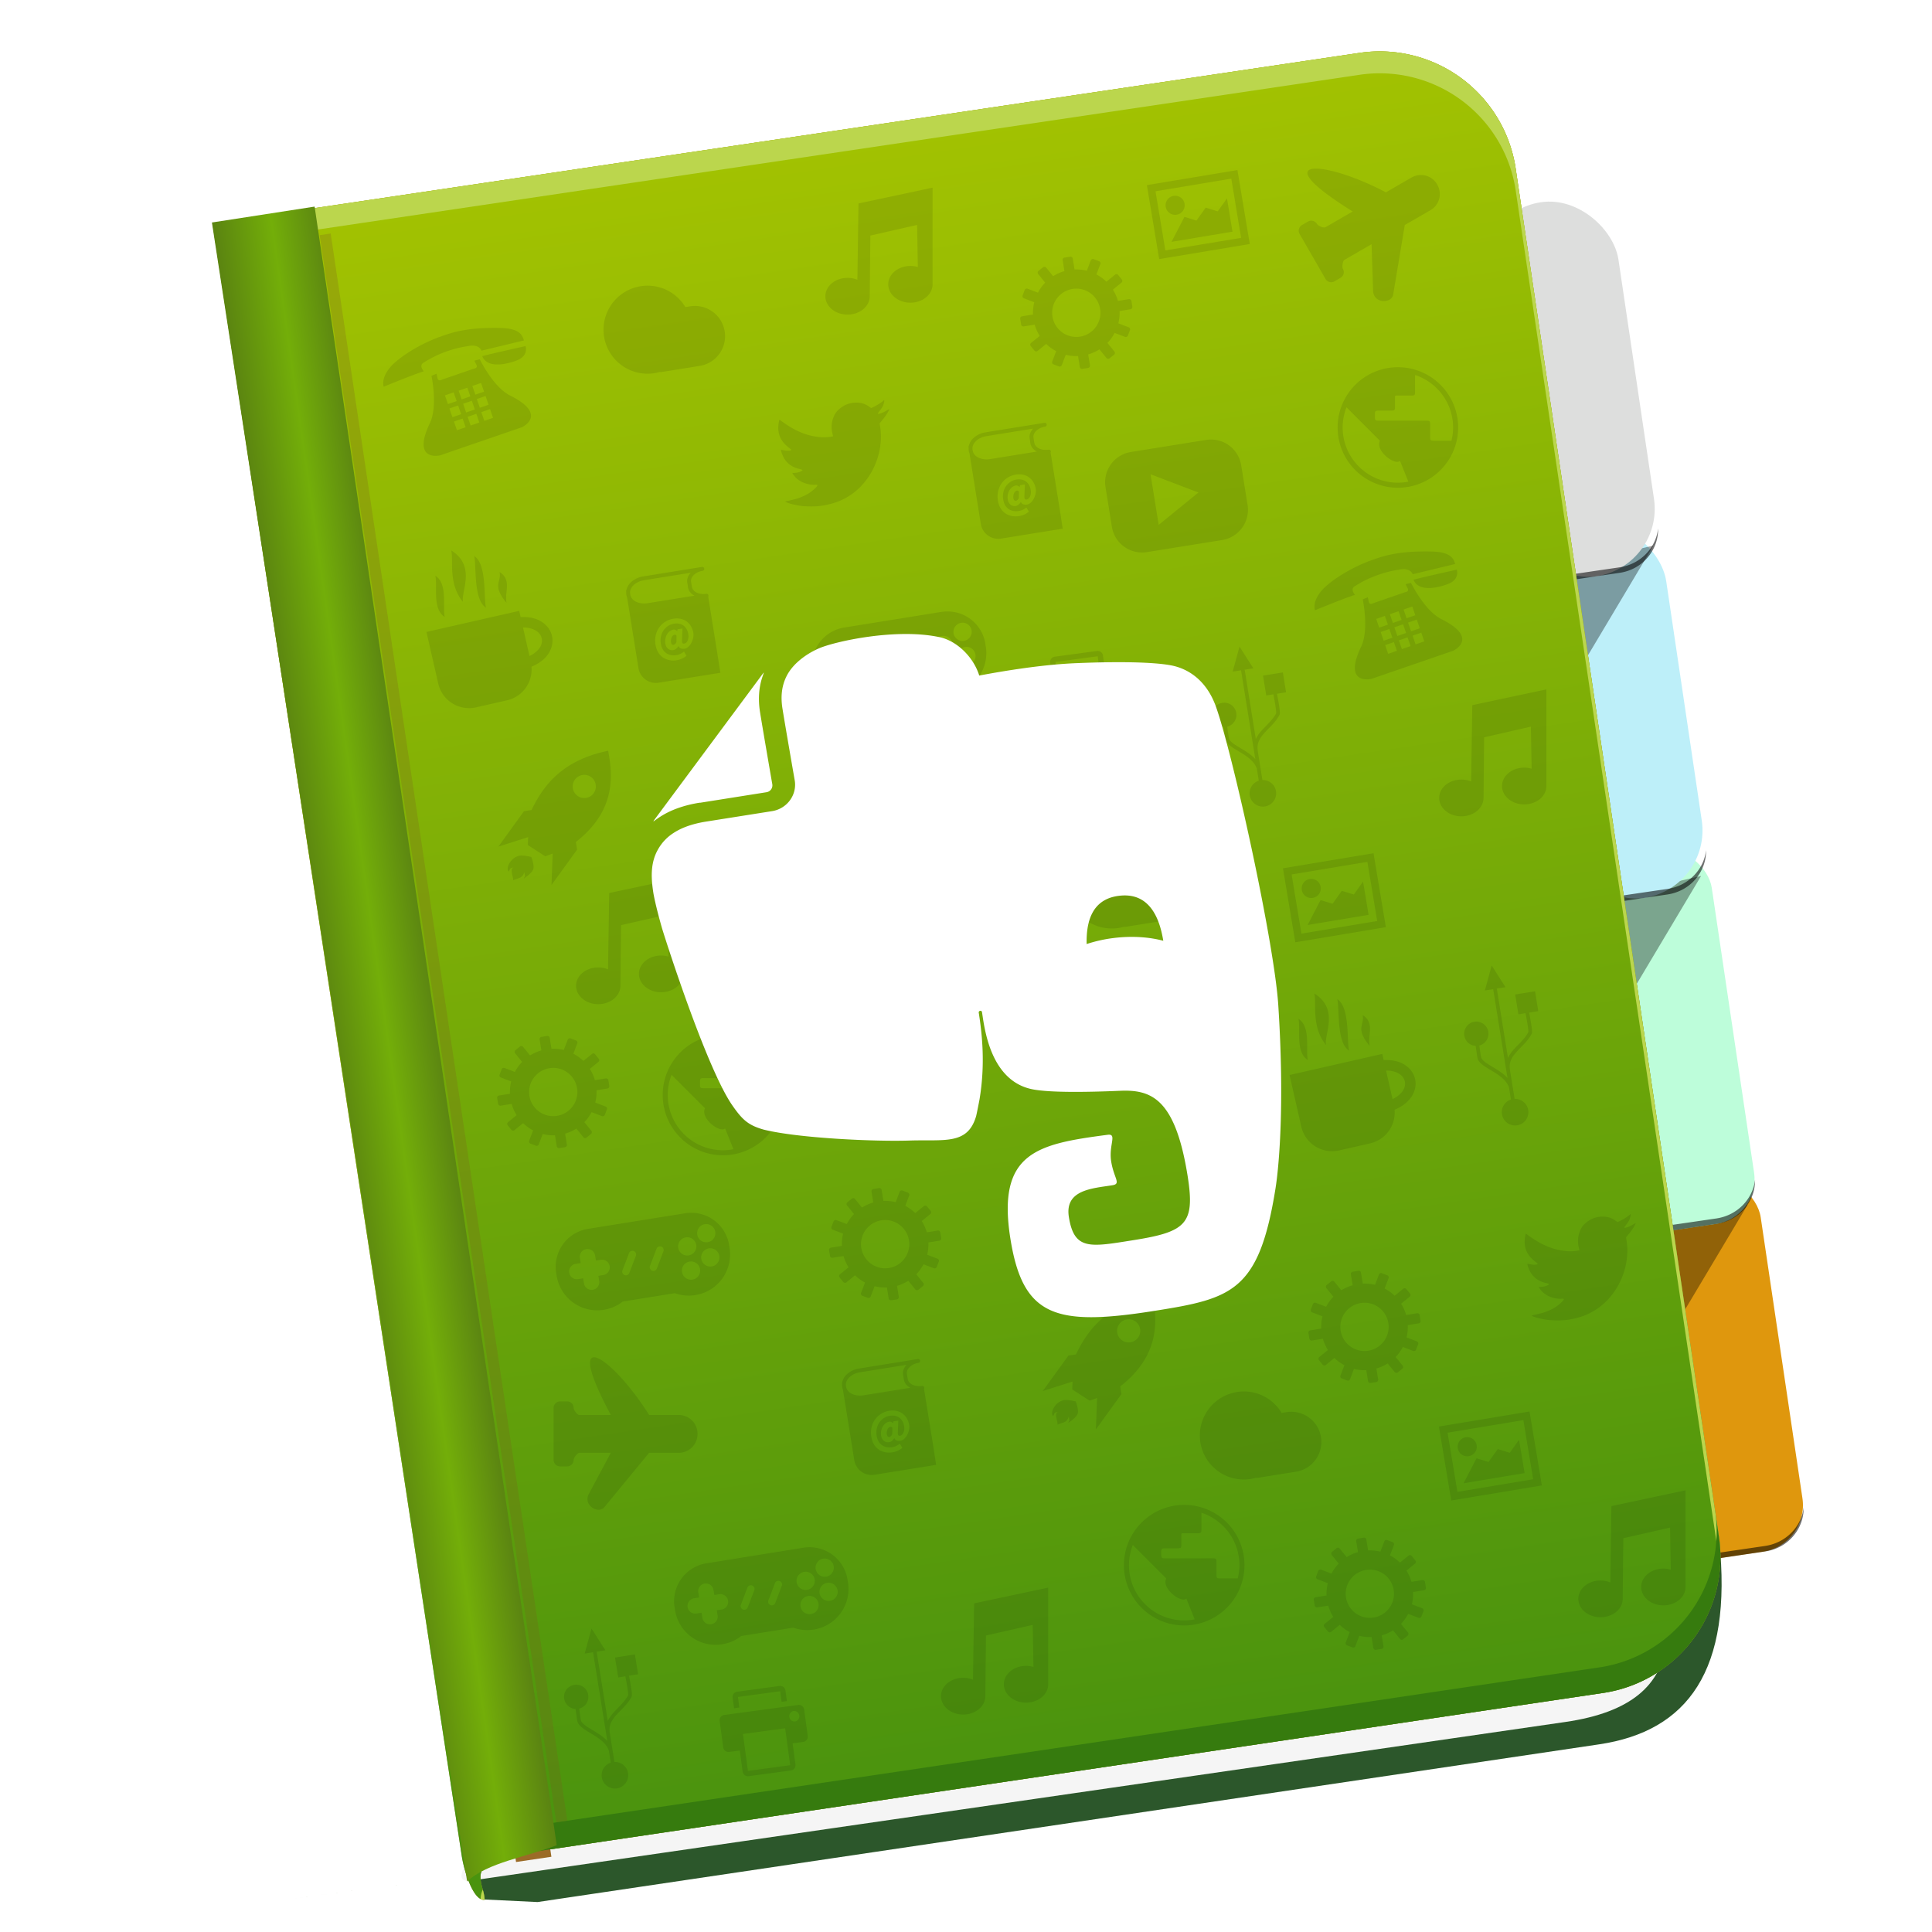 <svg xmlns="http://www.w3.org/2000/svg" xmlns:xlink="http://www.w3.org/1999/xlink" width="128" height="128" viewBox="0 0 166.4 166.4"><defs><linearGradient id="e"><stop offset="0" stop-color="#a2c201"/><stop offset="1" stop-color="#4a930e"/></linearGradient><linearGradient id="n"><stop offset="0" stop-color="#567c12"/><stop offset=".517" stop-color="#73ae09"/><stop offset="1" stop-color="#557a14"/></linearGradient><linearGradient id="d"><stop offset="0" stop-color="#b38846"/><stop offset="1" stop-color="#a57c48"/></linearGradient><linearGradient id="m"><stop offset="0"/><stop offset="1" stop-opacity="0"/></linearGradient><linearGradient id="f"><stop offset="0" stop-color="#bc8b3c"/><stop offset="1" stop-color="#ac7c3e"/></linearGradient><linearGradient id="c"><stop offset="0" stop-color="#51b9db"/><stop offset="1" stop-color="#2fabd4"/></linearGradient><linearGradient id="a"><stop offset="0" stop-color="#db8451"/><stop offset="1" stop-color="#c85c29"/></linearGradient><linearGradient id="b"><stop offset="0"/><stop offset="1" stop-opacity="0"/></linearGradient><linearGradient xlink:href="#d" id="C" x1="-232.727" y1="590.316" x2="-229.374" y2="607.54" gradientUnits="userSpaceOnUse" gradientTransform="scale(5.312) rotate(-8.45 -2237.96 -881.046)"/><linearGradient xlink:href="#e" id="F" gradientUnits="userSpaceOnUse" gradientTransform="matrix(.836 -.124 .124 .836 -122.565 953.651)" x1="-187.357" y1="603.809" x2="-187.357" y2="709.168"/><linearGradient xlink:href="#f" id="h" gradientUnits="userSpaceOnUse" gradientTransform="translate(0 852.362)" x1="-187.357" y1="603.809" x2="-187.357" y2="709.168"/><clipPath id="G"><path style="marker:none" d="M-229.076 1455.911v105.79c0 .888.712 2.563 1.457 2.563.09-.837-.484-1.58.627-2.564h71.881a8.77 8.77 0 0 0 8.789-8.789v-88.21a8.77 8.77 0 0 0-8.79-8.79h-25.605z" color="#000" overflow="visible" fill="url(#g)" stroke-width="4.815" stroke-linecap="round" enable-background="accumulate"/></clipPath><linearGradient xlink:href="#f" id="g" gradientUnits="userSpaceOnUse" gradientTransform="translate(0 852.362)" x1="-187.357" y1="603.809" x2="-187.357" y2="709.168"/><clipPath id="J"><path style="marker:none" d="M-229.076 1455.911v105.79c0 .888.712 2.563 1.457 2.563.09-.837-.484-1.58.627-2.564h71.881a8.77 8.77 0 0 0 8.789-8.789v-88.21a8.77 8.77 0 0 0-8.79-8.79h-25.605z" color="#000" overflow="visible" fill="url(#g)" stroke-width="4.815" stroke-linecap="round" enable-background="accumulate"/></clipPath><linearGradient xlink:href="#f" id="i" gradientUnits="userSpaceOnUse" gradientTransform="translate(0 852.362)" x1="-187.357" y1="603.809" x2="-187.357" y2="709.168"/><clipPath id="H"><path style="marker:none" d="M-229.076 1455.911v105.79c0 .888.712 2.563 1.457 2.563.09-.837-.484-1.58.627-2.564h71.881a8.77 8.77 0 0 0 8.789-8.789v-88.21a8.77 8.77 0 0 0-8.79-8.79h-25.605z" color="#000" overflow="visible" fill="url(#j)" stroke-width="4.815" stroke-linecap="round" enable-background="accumulate"/></clipPath><linearGradient xlink:href="#f" id="j" gradientUnits="userSpaceOnUse" gradientTransform="translate(0 852.362)" x1="-187.357" y1="603.809" x2="-187.357" y2="709.168"/><filter id="I" x="-.542" width="2.083" y="-.003" height="1.006" color-interpolation-filters="sRGB"><feGaussianBlur stdDeviation=".14"/></filter><filter id="K" x="-.575" width="2.151" y="-.013" height="1.026" color-interpolation-filters="sRGB"><feGaussianBlur stdDeviation=".568"/></filter><clipPath id="E"><path style="marker:none" d="M-229.076 1455.911v105.79c0 .888.712 2.563 1.457 2.563.09-.837-.484-1.58.627-2.564h71.881a8.77 8.77 0 0 0 8.789-8.789v-88.21a8.77 8.77 0 0 0-8.79-8.79h-25.605z" color="#000" overflow="visible" fill="url(#k)" stroke-width="4.815" stroke-linecap="round" enable-background="accumulate"/></clipPath><linearGradient xlink:href="#f" id="k" gradientUnits="userSpaceOnUse" gradientTransform="translate(0 852.362)" x1="-187.357" y1="603.809" x2="-187.357" y2="709.168"/><clipPath id="D"><path style="marker:none" d="M-229.076 1455.911v105.79c0 .888.712 2.563 1.457 2.563.09-.837-.484-1.58.627-2.564h71.881a8.77 8.77 0 0 0 8.789-8.789v-88.21a8.77 8.77 0 0 0-8.79-8.79h-25.605z" color="#000" overflow="visible" fill="url(#l)" stroke-width="4.815" stroke-linecap="round" enable-background="accumulate"/></clipPath><linearGradient xlink:href="#f" id="l" gradientUnits="userSpaceOnUse" gradientTransform="translate(0 852.362)" x1="-187.357" y1="603.809" x2="-187.357" y2="709.168"/><linearGradient xlink:href="#m" id="B" x1="-148.998" y1="1486.071" x2="-146.601" y2="1487.58" gradientUnits="userSpaceOnUse" gradientTransform="matrix(5.312 0 0 5.312 1080.668 -6225.11)"/><linearGradient xlink:href="#m" id="A" x1="-148.998" y1="1486.071" x2="-146.601" y2="1487.58" gradientUnits="userSpaceOnUse" gradientTransform="matrix(5.312 0 0 5.312 1096.832 -6113.142)"/><linearGradient xlink:href="#m" id="z" x1="-148.998" y1="1486.071" x2="-146.601" y2="1487.58" gradientUnits="userSpaceOnUse" gradientTransform="matrix(5.312 0 0 5.312 1112.625 -6001.759)"/><linearGradient xlink:href="#n" id="L" gradientUnits="userSpaceOnUse" x1="-290.092" y1="1540.578" x2="-280.647" y2="1539.234" gradientTransform="matrix(.764 0 0 .764 -11.99 351.952)"/><linearGradient y2="709.168" x2="-187.357" y1="603.809" x1="-187.357" gradientTransform="translate(0 852.362)" gradientUnits="userSpaceOnUse" id="o" xlink:href="#f"/><linearGradient id="r"><stop offset="0" stop-color="#0eb474"/><stop offset="1" stop-color="#0eb474" stop-opacity="0"/></linearGradient><linearGradient id="p"><stop offset="0" stop-color="#7db257"/><stop offset="1" stop-color="#7db257" stop-opacity="0"/></linearGradient><linearGradient xlink:href="#p" id="q" x1="502.835" y1="546.635" x2="316.055" y2="356.662" gradientUnits="userSpaceOnUse"/><linearGradient id="t"><stop offset="0" stop-color="#e6e6e6"/><stop offset="1" stop-color="#f5f5f5"/></linearGradient><linearGradient id="s"><stop offset="0" stop-color="#fff"/><stop offset="1" stop-color="#fff" stop-opacity="0"/></linearGradient><linearGradient id="v"><stop offset="0" stop-color="#f05517"/><stop offset="1" stop-color="#f37340"/></linearGradient><linearGradient gradientTransform="matrix(1.006 0 0 .994 100 0)" gradientUnits="userSpaceOnUse" id="u" y2="7.017" x2="45.448" y1="92.54" x1="45.448"><stop offset="0"/><stop offset="1" stop-opacity=".588"/></linearGradient><filter id="w" width="100%" height="100%" x="0%" y="0%"><feColorMatrix in="SourceGraphic" values="0 0 0 0 1 0 0 0 0 1 0 0 0 0 1 0 0 0 1 0"/></filter><clipPath id="x"><path d="M0 0h384v384H0z"/></clipPath><clipPath id="y"><path d="M0 0h384v384H0z"/></clipPath></defs><g transform="matrix(1.598 0 0 1.598 400.325 -2356.04)"><path d="M-224.41 1576.746l2.868.138 57.214-8.5c4.76-.705 7.212-3.962 6.473-11l-67.398 16.789s.33 2.127.604 2.321c.275.192.24.253.24.253z" fill="#2c572b" fill-rule="evenodd"/><path d="M-224.666 1572.91c-.622 2.036-1.662 2.992-.332 2.8l58.851-8.532c3.553-.515 5.19-1.994 5.457-4.33.269-2.34-13.638.109-13.638.109-16.848 2.811-33.46 7.496-50.338 9.965z" fill="#f5f5f5" fill-rule="evenodd"/><rect transform="rotate(-8.449)" rx="2.533" ry="2.533" y="1497.865" x="-387.547" height="20.379" width="7.35" style="marker:none" color="#000" overflow="visible" fill="#dd9201" fill-opacity=".947" stroke-width=".106" stroke-linecap="round" enable-background="accumulate"/><path d="M-156.32 1539.293l-3.784 6.342-.71-5.305z" opacity=".35" fill="url(#z)" fill-rule="evenodd" stroke-width=".626"/><rect transform="rotate(-8.449)" rx="2.429" ry="2.429" y="1480.019" x="-387.547" height="20.379" width="7.35" style="marker:none" color="#000" overflow="visible" fill="#bdfdda" stroke-width=".106" stroke-linecap="round" enable-background="accumulate"/><path d="M-158.832 1521.58l-3.783 6.345-.711-5.305z" opacity=".35" fill="url(#A)" fill-rule="evenodd" stroke-width=".626"/><rect transform="rotate(-8.449)" rx="3.675" ry="3.675" y="1462.069" x="-387.547" height="20.379" width="7.35" style="marker:none" color="#000" overflow="visible" fill="#bdeff9" stroke-width=".106" stroke-linecap="round" enable-background="accumulate"/><path d="M-161.402 1503.774l-3.784 6.345-.71-5.303z" opacity=".35" fill="url(#B)" fill-rule="evenodd" stroke-width=".626"/><rect transform="rotate(-8.449)" rx="3.675" ry="3.675" y="1444.543" x="-387.547" height="20.379" width="7.35" style="marker:none" color="#000" overflow="visible" fill="#dddedd" stroke-width=".106" stroke-linecap="round" enable-background="accumulate"/><path style="marker:none" d="M-161.15 1502.86c-.118 1.044-.948 1.922-2.086 2.087l-2.52.37a2.431 2.431 0 0 1-2.595-1.36c.33 1.108 1.447 1.833 2.66 1.652l2.479-.368c1.222-.183 2.082-1.213 2.063-2.38zM-158.564 1520.194c-.12 1.043-.95 1.92-2.087 2.086l-2.521.37a2.429 2.429 0 0 1-2.594-1.36c.33 1.11 1.447 1.834 2.66 1.653l2.478-.368c1.222-.189 2.082-1.213 2.064-2.381zM-155.923 1537.952c-.12 1.041-.95 1.921-2.087 2.088l-2.52.368a2.431 2.431 0 0 1-2.595-1.36c.331 1.108 1.447 1.83 2.66 1.651l2.479-.37c1.222-.176 2.082-1.21 2.063-2.377zM-153.302 1555.606c-.12 1.042-.95 1.92-2.087 2.086l-2.52.37c-1.122.166-2.16-.421-2.595-1.36.33 1.108 1.447 1.832 2.66 1.651l2.479-.368c1.222-.18 2.082-1.214 2.063-2.379z" color="#000" overflow="visible" opacity=".556" stroke-width=".106" stroke-linecap="round" enable-background="accumulate"/><path d="M-239.06 1486.402l13.43 87.991c.11.742.614 2.457 1.236 2.366-.028-.712-.6-1.262.206-2.222l38.667-5.744 2.138-.316 19.258-2.862a7.408 7.408 0 0 0 6.253-8.435l-10.95-73.708a7.405 7.405 0 0 0-8.434-6.25l-19.258 2.857-2.138.32-40.408 6.003z" style="marker:none" color="#000" overflow="visible" fill="url(#C)" stroke-width="4.815" stroke-linecap="round" enable-background="accumulate"/><path transform="matrix(.836 -.124 .124 .836 -228.365 241.432)" clip-path="url(#D)" style="marker:none" color="#000" overflow="visible" opacity=".169" fill="#fff" stroke-width="4.815" stroke-linecap="round" enable-background="accumulate" d="M-228.656 1455.425h4.875v105.855h-4.875z"/><path transform="matrix(.836 -.124 .124 .836 -228.365 241.432)" clip-path="url(#E)" d="M-223.269 1457.004h67.264c2.474 0 9.634 1.06 9.634 9.634s3.889-11.137 3.889-11.137l-23.865-2.74-57.099 2.298z" opacity=".08" fill="#fff" fill-rule="evenodd"/><path d="M-239.06 1486.4l13.43 87.993c.11.743.614 2.458 1.236 2.365-.029-.71-.6-1.26.206-2.22l38.667-5.744 2.138-.318 19.257-2.86a7.409 7.409 0 0 0 6.253-8.435l-10.949-73.708a7.409 7.409 0 0 0-8.435-6.253l-19.257 2.86-2.138.318z" style="marker:none" color="#000" overflow="visible" fill="url(#F)" stroke-width="4.815" stroke-linecap="round" enable-background="accumulate"/><path style="marker:none" d="M-176.498 1477.146a7.57 7.57 0 0 0-.758.074l-19.258 2.86-2.139.319-40.407 6.002.171 1.155 40.236-5.977 2.14-.317 19.257-2.86a7.409 7.409 0 0 1 8.435 6.252l10.95 73.707c.025.176.036.351.05.526a7.48 7.48 0 0 0-.05-1.707l-10.95-73.706a7.409 7.409 0 0 0-7.677-6.328zm-47.998 99.068a1.286 1.286 0 0 0-.116.52.495.495 0 0 0 .218.025 2.436 2.436 0 0 0-.102-.545z" color="#000" overflow="visible" fill="#bbd64d" stroke-width="4.815" stroke-linecap="round" enable-background="accumulate"/><path transform="matrix(.836 -.124 .124 .836 -228.365 241.432)" clip-path="url(#G)" style="marker:none" color="#000" overflow="visible" fill="#9b6b27" stroke-width="4.815" stroke-linecap="round" enable-background="accumulate" d="M-224.837 1456.958h2.279V1561.5h-2.279z"/><path transform="matrix(.836 -.124 .124 .836 -228.365 241.432)" clip-path="url(#H)" style="marker:none" color="#000" overflow="visible" opacity=".479" fill="#7c561f" stroke-width="4.815" stroke-linecap="round" filter="url(#I)" enable-background="accumulate" d="M-228.006 1457.013h.495v103.623h-.495z"/><path transform="matrix(.181 -.027 .123 .825 -371.624 278.905)" clip-path="url(#J)" style="marker:none" color="#000" overflow="visible" opacity=".479" fill="#7c561f" stroke-width="4.815" stroke-linecap="round" filter="url(#K)" enable-background="accumulate" d="M-225.835 1457.019h3.277V1561.5h-3.277z"/><path style="marker:none" d="M-224.597 1575.38c-17.306 2.248-8.653 1.124 0 0zm66.542-19.431a7.404 7.404 0 0 1-6.267 8.289l-19.258 2.86-2.139.318-38.665 5.745c-.8.95-.249 1.5-.21 2.2.037-.244.143-.51.405-.822l38.667-5.745 2.14-.318 19.257-2.86a7.409 7.409 0 0 0 6.253-8.436z" color="#000" overflow="visible" fill="#367b0e" stroke-width="4.815" stroke-linecap="round" enable-background="accumulate"/><path d="M-179.467 1483.46c-1.007-.062-.9.591 1.858 2.307l-1.473.85c-.117.055-.405-.095-.453-.178a.353.353 0 0 0-.482-.13l-.326.189a.35.35 0 0 0-.128.48l1.398 2.425a.352.352 0 0 0 .482.129l.325-.19a.35.35 0 0 0 .13-.48c-.063-.108-.001-.44.07-.481l1.474-.852.084 2.55c.061.657.987.656 1.08.17l.625-3.753 1.386-.8c.483-.278.646-.89.367-1.374l-.01-.019a1.006 1.006 0 0 0-1.376-.368l-1.385.799c-1.406-.747-2.862-1.227-3.646-1.275zm-4.354.074l-4.882.812.033.199.631 3.787 4.882-.814-.664-3.984zm-.332.464l.53 3.188-4.084.68-.53-3.188 4.084-.68zm-16.099.485l-3.993.852s-.052 3.47-.06 4.112a1.41 1.41 0 0 0-.53-.103c-.66 0-1.195.443-1.195.99 0 .547.535.99 1.195.99.657 0 1.19-.44 1.195-.984v-.01l.034-3.265 2.52-.574.038 2.268a1.404 1.404 0 0 0-.399-.057c-.66 0-1.195.443-1.195.99 0 .547.536.99 1.195.99.656 0 1.19-.439 1.195-.982v-5.217zm13.076.435a.515.515 0 0 0-.087.007.515.515 0 0 0-.425.592.515.515 0 0 0 .593.423.515.515 0 0 0 .424-.593.515.515 0 0 0-.505-.429zm2.79.143l-.498.698-.647-.2-.5.697-.646-.2-.698 1.346 3.287-.548-.297-1.793zm-8.447 3.142l-.31.05a.118.118 0 0 0-.099.138l.096.59a2.336 2.336 0 0 0-.609.272l-.378-.464a.118.118 0 0 0-.167-.017l-.245.199a.118.118 0 0 0-.016.166l.377.466a2.336 2.336 0 0 0-.39.539l-.559-.213a.122.122 0 0 0-.154.068l-.113.294a.12.12 0 0 0 .07.154l.558.213a2.336 2.336 0 0 0-.067.661l-.591.096a.118.118 0 0 0-.099.136l.05.312a.12.12 0 0 0 .136.098l.593-.095a2.336 2.336 0 0 0 .272.607l-.466.378a.12.12 0 0 0-.017.169l.198.243a.12.12 0 0 0 .169.019l.464-.378a2.336 2.336 0 0 0 .54.39l-.214.558a.12.12 0 0 0 .07.155l.294.112a.12.12 0 0 0 .152-.07l.213-.557a2.336 2.336 0 0 0 .663.066l.095.592a.12.12 0 0 0 .137.098l.31-.05a.12.12 0 0 0 .1-.136l-.096-.593a2.336 2.336 0 0 0 .608-.271l.378.465a.119.119 0 0 0 .167.018l.244-.199a.118.118 0 0 0 .018-.167l-.378-.465a2.336 2.336 0 0 0 .389-.539l.56.213a.12.12 0 0 0 .153-.068l.113-.294a.12.12 0 0 0-.07-.155l-.557-.213a2.336 2.336 0 0 0 .066-.662l.591-.096a.119.119 0 0 0 .099-.136l-.05-.31a.12.12 0 0 0-.136-.099l-.591.094a2.336 2.336 0 0 0-.273-.607l.465-.378a.118.118 0 0 0 .018-.167l-.199-.245a.12.12 0 0 0-.168-.016l-.464.379a2.336 2.336 0 0 0-.54-.391l.214-.56a.12.12 0 0 0-.07-.154l-.293-.111a.121.121 0 0 0-.154.067l-.213.557a2.336 2.336 0 0 0-.662-.066l-.096-.59a.12.12 0 0 0-.136-.1zm-22.705 1.562a2.373 2.373 0 0 0-.453.029v.001a2.373 2.373 0 0 0-1.967 2.718 2.373 2.373 0 0 0 2.72 1.967 2.373 2.373 0 0 0 .263-.06c.063 0 .123 0 .186-.013l1.985-.318a1.621 1.621 0 0 0 1.346-1.862 1.622 1.622 0 0 0-1.863-1.348l-.256.041a2.373 2.373 0 0 0-1.96-1.155zm23.084.16a1.301 1.301 0 0 1 1.232 1.094 1.301 1.301 0 0 1-1.079 1.492 1.301 1.301 0 0 1-1.49-1.079 1.301 1.301 0 0 1 1.078-1.49 1.301 1.301 0 0 1 .26-.016zm-31.77 2.119c-.732.019-1.408.104-2.05.297a7.25 7.25 0 0 0-.569.196l-.001-.004c-1.282.483-2.215 1.171-2.564 1.544-.615.656-.426 1.133-.426 1.133s1.662-.682 2.155-.828c-.181-.236-.169-.396.04-.496a6.006 6.006 0 0 1 2.295-.854c.655-.16.777.237.777.237l2.288-.553c-.092-.339-.294-.628-1.193-.67a14.314 14.314 0 0 0-.752-.002zm2.034.979s-1.737.38-2.333.54c.25.645 1.227.476 1.87.227.642-.248.463-.767.463-.767zm-2.468.709l-.286.073s.005.036.102.214c.102.19-.124.215-.124.215l-.87.3-.872.299s-.194.12-.23-.092c-.034-.2-.051-.232-.051-.232l-.272.117s.34 1.567-.062 2.499c-1.053 2.157.525 1.786.525 1.786l1.314-.452 1.785-.613 1.312-.451s1.473-.68-.685-1.733c-.89-.488-1.586-1.93-1.586-1.93zm49.483.427a3.248 3.248 0 0 0-3.246 3.248 3.248 3.248 0 0 0 3.246 3.249 3.248 3.248 0 0 0 3.249-3.249 3.248 3.248 0 0 0-3.249-3.248zm.928.421a2.977 2.977 0 0 1 2.05 2.827 2.977 2.977 0 0 1-.09.716h-.876c-.27 0-.272 0-.272-.27v-.543c0-.27.001-.27-.27-.27h-2.436c-.27 0-.27.001-.27-.27 0-.27 0-.272.28-.272h.532c.27 0 .27 0 .27-.27v-.426c0-.116 0-.116.126-.116h.686c.27 0 .27 0 .27-.27v-.836zm-50.342.43l.162.468-.47.162-.161-.47.469-.16zm-.738.254l.16.468-.468.163-.162-.47.47-.161zm-.739.252l.162.47-.47.161-.16-.469.468-.162zm1.72.197l.162.47-.47.161-.163-.469.47-.162zm21.49.21l-.05.041c-.135.12-.329.24-.56.352l-.096.046-.113-.078a1.088 1.088 0 0 0-.362-.177 1.422 1.422 0 0 0-.874.07c-.239.106-.487.31-.588.483a1.438 1.438 0 0 0-.165 1.016l.04.17.01.04-.173.027c-.363.053-.785.012-1.228-.121-.43-.13-.833-.337-1.3-.67l-.192-.139-.018.065a1.83 1.83 0 0 0-.031.19c-.064.515.118.925.56 1.26.159.12.162.136.028.158a.839.839 0 0 1-.27-.015 3.98 3.98 0 0 0-.183-.029c-.005.001-.001.035.01.078.15.536.477.845 1.024.964.15.034.16.06.046.116a.875.875 0 0 1-.364.085c-.052 0-.1-.002-.101.01-.01.013.104.168.186.25.224.228.617.383.969.382.054 0 .118-.01.145 0 .076 0 .06.046-.051.16-.273.28-.607.469-1.068.606l-.324.078-.25.054.048.031c.11.075.593.19.925.22.279.022.59.023.83 0 .415-.04.902-.169 1.247-.33a3.51 3.51 0 0 0 1.406-1.194c.568-.81.813-1.837.663-2.778l-.026-.16.127-.153c.07-.085.167-.212.215-.282.083-.123.19-.317.178-.327a1.244 1.244 0 0 0-.156.081c-.223.128-.435.199-.457.156-.004-.008.023-.054.06-.102.166-.214.206-.28.245-.405a.808.808 0 0 0 .038-.176v-.053zm-22.23.045l.163.468-.47.163-.161-.47.469-.161zm-.737.254l.16.469-.468.162-.162-.47.47-.161zm47.88.098l1.802 1.803c-.27.54.812 1.354 1.082 1.083l.45 1.122a2.977 2.977 0 0 1-.566.057 2.977 2.977 0 0 1-2.976-2.978 2.977 2.977 0 0 1 .208-1.087zm-46.162.097l.162.47-.468.163-.163-.47.47-.163zm-.737.255l.16.47-.468.16-.162-.468.47-.162zm-.74.254l.163.47-.47.16-.16-.468.468-.162zm31.37.23a.105.105 0 0 0-.015.002.105.105 0 0 0-.005.001l-3.156.509a1.243 1.243 0 0 0-.693.34.789.789 0 0 0-.224.437c-.009-.026-.02-.04-.027-.08l.024.147c-.002.04-.004.082.002.122l.01.056c.006.042.02.08.034.117l.61 3.799a.952.952 0 0 0 1.094.79l2.387-.384.932-.15-.144-.943-.509-3.158a.105.105 0 0 0-.106-.157c-.201.032-.39 0-.53-.07-.138-.072-.222-.18-.243-.305l-.042-.267c-.02-.126.027-.25.136-.362a.863.863 0 0 1 .479-.234.105.105 0 0 0-.015-.21zm-.619.312c-.138.146-.222.333-.19.529l.042.267c.032.195.17.346.347.442l-2.524.407a1.065 1.065 0 0 1-.634-.085c-.168-.086-.274-.217-.299-.372l-.01-.055c-.024-.155.037-.31.17-.445.131-.135.333-.243.573-.281l2.525-.407zm9.653.59a1.676 1.676 0 0 0-.336.022l-4.049.65a1.649 1.649 0 0 0-1.368 1.895l.342 2.13c.145.905.989 1.515 1.894 1.37l4.047-.65a1.651 1.651 0 0 0 1.372-1.896l-.342-2.13a1.65 1.65 0 0 0-1.56-1.39zm-3.328 1.87l2.584.985-2.144 1.745-.44-2.73zm-7.258.019v.001c.28-.045.529.013.717.153.188.14.315.356.36.628.039.278-.15.773-.478.836a.428.428 0 0 1-.219-.024c-.05-.022-.081-.07-.11-.12-.069.106-.163.2-.276.218a.363.363 0 0 1-.283-.07.458.458 0 0 1-.15-.289.747.747 0 0 1 .079-.465c.075-.14.2-.255.365-.282.076-.012.14.035.2.084l.015-.098.268-.043-.027.615c-.008.086.006.143.026.17.019.027.044.037.098.029.064-.01.128-.06.172-.148a.592.592 0 0 0 .044-.358.71.71 0 0 0-.24-.451c-.128-.104-.306-.152-.542-.114-.43.069-.793.5-.7 1.074.04.246.147.414.297.515.149.101.34.134.543.101a.85.85 0 0 0 .372-.162l.035-.027.138.223-.027.022a1.04 1.04 0 0 1-.499.218c-.264.043-.524 0-.732-.138-.209-.138-.361-.372-.414-.697-.117-.729.34-1.3.968-1.401zm.06.864c-.073.012-.126.07-.16.148a.496.496 0 0 0-.032.256c.01.062.032.101.054.12.023.02.05.028.09.021.043-.01.092-.046.149-.143l.006-.35c-.038-.04-.065-.058-.108-.052zm-30.49 3.225c.126.555-.176 1.792.632 2.776-.126-.555.731-1.918-.632-2.776zm52.162.057c-.733.019-1.408.102-2.05.296a7.25 7.25 0 0 0-.569.197l-.002-.004c-1.281.483-2.214 1.171-2.563 1.543-.615.657-.426 1.134-.426 1.134s1.662-.682 2.155-.828c-.182-.236-.169-.396.04-.496 1.14-.725 2.293-.854 2.293-.854.655-.16.779.237.779.237l2.288-.553c-.092-.339-.294-.628-1.193-.67a14.313 14.313 0 0 0-.752-.002zm-50.925.245c.127.555-.05 2.349.631 2.778-.126-.556.051-2.35-.63-2.778zm12.286.586a.105.105 0 0 0-.014.002l-3.158.51a1.243 1.243 0 0 0-.693.34.785.785 0 0 0-.224.435c-.009-.026-.02-.04-.027-.08l.024.149a.611.611 0 0 0 .003.12l.01.058c.007.042.02.078.035.116l.61 3.8a.95.95 0 0 0 1.092.79l2.387-.385.934-.15-.146-.942-.507-3.16a.105.105 0 0 0-.108-.155.88.88 0 0 1-.528-.07c-.138-.072-.224-.18-.244-.305l-.043-.267c-.02-.126.027-.253.136-.364.11-.112.28-.2.48-.232a.105.105 0 0 0-.019-.21zm40.673.148s-1.737.38-2.333.54c.249.645 1.227.476 1.869.227.642-.248.464-.767.464-.767zm-51.595.124c.126.555-.43.682.378 1.667-.126-.555.304-1.238-.378-1.667zm10.307.04c-.138.146-.22.333-.189.529l.043.267c.031.195.17.346.346.442l-2.525.405c-.24.039-.465 0-.632-.083-.168-.086-.276-.217-.3-.372l-.01-.055c-.025-.155.036-.312.168-.447s.336-.241.576-.28v-.001l2.523-.405zm-13.767.163c.127.556-.176 1.793.506 2.222-.127-.555.176-1.793-.506-2.222zm52.587.382l-.286.073s.005.035.102.214c.102.19-.126.215-.126.215l-.869.3-.87.299s-.196.118-.231-.094c-.035-.2-.051-.23-.051-.23l-.272.117s.34 1.566-.062 2.498c-1.053 2.158.525 1.787.525 1.787l1.314-.452 1.783-.613 1.314-.453s1.473-.677-.685-1.73c-.89-.489-1.586-1.931-1.586-1.931zm.068 1.277l.163.47-.47.161-.161-.47.468-.16zm-48.135.234l-4.998 1.136.633 2.776a1.704 1.704 0 0 0 2.043 1.288l1.667-.379a1.7 1.7 0 0 0 1.316-1.811c.34-.142.614-.33.804-.555.28-.33.386-.735.302-1.106-.084-.37-.357-.69-.752-.866-.262-.117-.58-.166-.939-.15l-.076-.333zm47.396.019l.163.47-.47.162-.161-.47.468-.162zm-24.233.014a2.134 2.134 0 0 0-.422.026l-.137.022-5.07.815a2.068 2.068 0 0 0-1.73 2.366l.006.04c.003.02.01.037.013.057.002.02.003.04.007.06a2.217 2.217 0 0 0 2.545 1.841c.387-.062.732-.22 1.019-.445l2.806-.451c.343.123.722.165 1.108.103a2.217 2.217 0 0 0 1.84-2.546c-.003-.02-.009-.039-.012-.059l-.007-.058-.005-.04a2.062 2.062 0 0 0-1.96-1.73zm23.496.24l.162.47-.47.161-.16-.469.468-.162zm-38.345.15l.002.001c.28-.045.528.011.717.151.188.14.314.356.357.628.04.279-.147.775-.475.837a.428.428 0 0 1-.22-.023c-.049-.022-.08-.07-.109-.12-.069.106-.164.2-.278.218a.363.363 0 0 1-.283-.07.458.458 0 0 1-.15-.29.752.752 0 0 1 .079-.466.52.52 0 0 1 .367-.282c.076-.012.138.037.198.086l.015-.1.268-.043-.027.617c-.008.086.006.143.026.17.02.027.045.035.1.027.064-.01.128-.06.171-.148a.587.587 0 0 0 .043-.356.713.713 0 0 0-.24-.453c-.128-.103-.306-.152-.542-.114-.43.069-.792.503-.7 1.076.04.246.15.412.298.513.15.101.341.136.544.103a.846.846 0 0 0 .37-.163l.037-.027.136.224-.027.02c-.146.118-.31.19-.497.22a1.02 1.02 0 0 1-.734-.139c-.208-.138-.361-.37-.413-.696-.118-.729.338-1.3.967-1.401zm40.065.047l.16.47-.469.161-.162-.469.47-.162zm-24.512.169a.492.492 0 0 1 .515.413.492.492 0 0 1-.408.564.492.492 0 0 1-.563-.408.492.492 0 0 1 .407-.563.492.492 0 0 1 .05-.006zm23.773.086l.162.468-.47.162-.163-.47.47-.16zm-47.435.171c.234 0 .432.042.58.108.256.114.385.287.427.472.043.185 0 .397-.18.61a1.473 1.473 0 0 1-.477.349l-.35-1.539zm46.697.081l.16.47-.468.163-.162-.47.47-.163zm1.718.197l.162.47-.47.161-.16-.469.468-.162zm-40.247.112v.001c-.072.012-.124.07-.157.148a.497.497 0 0 0-.033.256c.01.062.032.1.055.12.023.02.048.028.088.021.043-.01.092-.047.149-.143l.006-.353c-.038-.039-.065-.056-.108-.05zm14.466.063a.492.492 0 0 1 .05 0 .492.492 0 0 1 .465.413.492.492 0 0 1-.407.564.492.492 0 0 1-.564-.406.492.492 0 0 1 .407-.565.492.492 0 0 1 .05-.006zm25.042.08l.162.47-.469.16-.162-.468.47-.162zm-.737.254l.162.469-.47.162-.163-.47.47-.161zm-25.752.157h.001c.025 0 .05 0 .076.013a.2.2 0 0 1 .116.257l-.352.925a.2.2 0 0 1-.372-.141l.353-.925c.029-.078.1-.126.178-.129zm17.431.086l-.369 1.348.452-.072.769 4.787c-.191-.212-.44-.375-.674-.517-.195-.119-.384-.225-.521-.329-.138-.103-.216-.2-.23-.29-.041-.241-.06-.394-.091-.61a.656.656 0 1 0-.197.018c.031.22.048.376.09.625.029.172.156.3.31.416.154.116.345.223.537.34.378.23.748.495.863.885l.1.626a.716.716 0 1 0 .928.566.715.715 0 0 0-.732-.6l-.1-.627h.001l-.003-.01-.15-.942h.002c-.065-.408.11-.685.369-.972.259-.287.6-.568.8-.96h.002c.023-.049.02-.082.02-.127 0-.044-.006-.094-.012-.153a7.129 7.129 0 0 0-.057-.392 12.865 12.865 0 0 0-.07-.378l-.017-.09.49-.077-.172-1.073-1.07.173.172 1.071.384-.062.018.094c.02.104.047.238.07.374.023.135.042.271.054.38.006.053.01.1.01.135 0 .024-.005.045-.005.046-.178.34-.495.609-.765.909a1.92 1.92 0 0 0-.327.47l-.6-3.736.468-.075-.747-1.171zm-14.746.016a.492.492 0 0 1 .05 0 .492.492 0 0 1 .465.413.492.492 0 0 1-.408.564.492.492 0 0 1-.563-.407.492.492 0 0 1 .407-.564.492.492 0 0 1 .05-.006zm-6.65.046a.416.416 0 0 1 .478.345l.043.273.275-.043a.415.415 0 0 1 .477.345.415.415 0 0 1-.345.477l-.274.044.043.274a.415.415 0 0 1-.345.476.415.415 0 0 1-.476-.344l-.045-.274-.273.043a.416.416 0 1 1-.132-.821l.273-.045-.044-.273a.415.415 0 0 1 .345-.477zm2.48.09c.026 0 .052 0 .078.013a.2.2 0 0 1 .116.258l-.353.925a.2.2 0 0 1-.371-.142l.352-.925c.03-.078.1-.126.178-.128zm11.236.083l-2.278.308a.288.288 0 0 0-.246.325l.076.569.286-.04-.078-.57 2.278-.306.078.57.284-.04-.078-.57a.287.287 0 0 0-.322-.246zm-8.094.493a.492.492 0 0 1 .515.413.492.492 0 0 1-.407.564.492.492 0 0 1-.564-.408.492.492 0 0 1 .407-.564.492.492 0 0 1 .049-.005zm9.101.53l-3.984.54a.287.287 0 0 0-.246.324l.192 1.423a.286.286 0 0 0 .323.245l.569-.076.154 1.14a.287.287 0 0 0 .324.244l2.277-.307a.288.288 0 0 0 .247-.324l-.155-1.138.57-.078a.287.287 0 0 0 .246-.322l-.193-1.424a.288.288 0 0 0-.324-.246zm-.245.325a.287.287 0 1 1 .077.568.287.287 0 0 1-.077-.568zm23.458.723l-3.994.85s-.052 3.472-.06 4.114a1.41 1.41 0 0 0-.53-.103c-.66 0-1.194.443-1.194.99 0 .547.535.99 1.195.99.656 0 1.19-.44 1.195-.984v-.01l.033-3.265 2.52-.573.04 2.267a1.415 1.415 0 0 0-.4-.057c-.66 0-1.195.443-1.195.99 0 .547.535.99 1.195.99.656 0 1.19-.438 1.195-.982v-5.217zm-23.912.208l.27 1.993-2.279.308-.268-1.993 2.277-.308zm-26.657 3.099c-2.07.432-3.319 1.466-4.125 3.194l-.412.065-1.38 1.909 1.604-.51-.015.424.94.607.4-.148-.066 1.697 1.381-1.908-.067-.412c2.223-1.73 1.971-3.679 1.74-4.918zm-1.325 1.3a.625.625 0 0 1 .655.524.625.625 0 0 1-.518.717.625.625 0 0 1-.715-.518.625.625 0 0 1 .516-.715.625.625 0 0 1 .062-.008zm28.546 3.536a2.373 2.373 0 0 0-.453.028v.002a2.373 2.373 0 0 0-1.967 2.717 2.373 2.373 0 0 0 2.72 1.968 2.373 2.373 0 0 0 .263-.06c.062 0 .123-.001.186-.013l1.984-.318a1.621 1.621 0 0 0 1.346-1.863 1.622 1.622 0 0 0-1.862-1.347l-.256.041a2.373 2.373 0 0 0-1.96-1.155zm14.032.688l-4.882.812.034.2.63 3.785 4.883-.812-.665-3.985zm-45.877.127a.7.7 0 0 0-.2.016c-.442.12-.707.667-.539.845.094-.075.004-.213.302-.216-.283.01-.043.496-.059.683.336-.144.481-.09.606-.433.037.289.054.135-.03.341 0 0 .435-.277.51-.503.069-.212-.107-.658-.107-.658s-.26-.067-.483-.075zm45.545.338l.53 3.188-4.083.68-.531-3.189 4.084-.679zm-36.871.828l-3.994.852s-.052 3.472-.06 4.114a1.411 1.411 0 0 0-.53-.104c-.66 0-1.195.443-1.195.99 0 .546.536.99 1.195.99.657 0 1.19-.439 1.196-.982v-.012l.033-3.265 2.52-.572.04 2.267a1.416 1.416 0 0 0-.4-.058c-.66 0-1.195.443-1.195.99 0 .546.535.99 1.195.99.655 0 1.19-.439 1.195-.982v-5.218zm33.849.09a.515.515 0 0 0-.088.007.515.515 0 0 0-.424.593.515.515 0 0 0 .593.424.515.515 0 0 0 .424-.592.515.515 0 0 0-.505-.431zm2.79.144l-.499.698-.647-.199-.499.696-.646-.199-.698 1.345 3.286-.547-.297-1.794zm6.932 4.52l-.002.001.002.002v-.003zm0 .003l-.369 1.347.45-.071.77 4.786c-.19-.212-.44-.374-.673-.516-.195-.12-.384-.226-.521-.33-.138-.103-.217-.201-.232-.292-.04-.24-.059-.393-.09-.61a.655.655 0 1 0-.196.02c.031.22.048.375.09.624.029.172.154.302.309.418.154.116.345.223.537.34.378.23.747.493.863.883l.101.627a.716.716 0 1 0 .196-.035l-.1-.627-.002-.01-.152-.94h.003c-.066-.409.111-.685.37-.972.259-.288.6-.568.8-.96v-.002h.003c.022-.049.017-.082.017-.127 0-.044-.004-.094-.01-.153a13.298 13.298 0 0 0-.127-.77l-.017-.088.49-.08-.172-1.07-1.071.171.173 1.072.383-.062.019.095c.02.104.046.236.068.372a6.9 6.9 0 0 1 .056.381c.006.054.01.101.01.135 0 .024-.005.044-.005.045-.178.34-.496.609-.766.909a1.928 1.928 0 0 0-.328.472l-.6-3.736.468-.077-.745-1.17zm-9.557 1.51c.126.555-.177 1.793.63 2.777-.126-.555.733-1.92-.63-2.778zm1.236.303c.127.555-.049 2.347.633 2.776-.127-.555.049-2.347-.633-2.776zm1.364.858c.126.555-.429.681.38 1.665-.127-.555.301-1.236-.38-1.665zm-3.458.202c.126.555-.177 1.793.505 2.222-.126-.556.176-1.793-.505-2.222zm-31.019.86a3.248 3.248 0 1 0 .003 6.496 3.248 3.248 0 0 0-.003-6.496zm-9.473.065l-.31.05a.118.118 0 0 0-.098.137l.095.591a2.336 2.336 0 0 0-.609.272l-.378-.464a.118.118 0 0 0-.167-.017l-.244.198a.118.118 0 0 0-.016.167l.376.466a2.336 2.336 0 0 0-.39.539l-.558-.213a.122.122 0 0 0-.155.068l-.11.294a.117.117 0 0 0 .067.152l.558.213a2.336 2.336 0 0 0-.066.663l-.592.095a.118.118 0 0 0-.098.137l.05.312a.12.12 0 0 0 .136.098l.593-.095a2.336 2.336 0 0 0 .271.607l-.465.378a.12.12 0 0 0-.016.169l.197.243a.12.12 0 0 0 .168.017l.464-.377a2.336 2.336 0 0 0 .54.39l-.214.56a.12.12 0 0 0 .07.153l.294.112a.12.12 0 0 0 .154-.069l.212-.558a2.336 2.336 0 0 0 .662.067l.096.591a.12.12 0 0 0 .136.099l.31-.05a.12.12 0 0 0 .1-.136l-.095-.593a2.336 2.336 0 0 0 .607-.272l.378.466a.12.12 0 0 0 .169.018l.243-.2a.12.12 0 0 0 .017-.168l-.378-.464a2.336 2.336 0 0 0 .39-.538l.56.213a.12.12 0 0 0 .153-.069l.113-.294a.12.12 0 0 0-.07-.154l-.558-.213a2.336 2.336 0 0 0 .068-.662l.59-.096a.119.119 0 0 0 .098-.136l-.049-.31a.12.12 0 0 0-.137-.099l-.59.094a2.336 2.336 0 0 0-.272-.607l.464-.378a.118.118 0 0 0 .017-.167l-.199-.245a.119.119 0 0 0-.166-.016l-.466.377a2.336 2.336 0 0 0-.539-.39l.213-.559a.119.119 0 0 0-.068-.154l-.294-.111a.121.121 0 0 0-.154.066l-.213.558a2.336 2.336 0 0 0-.663-.067l-.095-.59a.12.12 0 0 0-.137-.1zm10.401.356a2.978 2.978 0 0 1 2.05 2.827 2.973 2.973 0 0 1-.09.715h-.876c-.27 0-.272 0-.272-.27v-.542c0-.27 0-.27-.27-.27h-2.436c-.27 0-.27 0-.27-.27 0-.271 0-.272.28-.272h.532c.27 0 .27 0 .27-.27v-.426c0-.116 0-.116.125-.116h.687c.27 0 .27 0 .27-.27v-.836zm34.61.612l-4.998 1.136.631 2.778a1.705 1.705 0 0 0 2.046 1.287l1.665-.38a1.7 1.7 0 0 0 1.317-1.812c.34-.142.613-.33.803-.554.28-.33.388-.734.303-1.105-.084-.37-.357-.69-.751-.866-.263-.117-.583-.167-.941-.152l-.075-.332zm-44.631.754a1.301 1.301 0 0 1 1.231 1.094 1.301 1.301 0 0 1-1.077 1.49 1.301 1.301 0 0 1-1.492-1.077 1.301 1.301 0 0 1 1.079-1.49 1.301 1.301 0 0 1 .259-.017zm44.835.143c.234 0 .431.04.58.107.255.114.387.287.429.472.042.185-.002.398-.183.612a1.471 1.471 0 0 1-.477.346l-.35-1.537zm-38.51.23l1.802 1.803c-.27.541.811 1.355 1.082 1.084l.45 1.122a2.985 2.985 0 0 1-.566.057 2.977 2.977 0 0 1-2.768-4.065zm11.184 6.105l-.31.05a.118.118 0 0 0-.098.137l.095.591c-.215.061-.42.153-.609.272l-.378-.464a.117.117 0 0 0-.167-.017l-.244.198a.118.118 0 0 0-.016.167l.376.466c-.154.16-.286.341-.389.539l-.56-.213a.122.122 0 0 0-.153.068l-.113.294a.12.12 0 0 0 .07.154l.557.213a2.336 2.336 0 0 0-.066.661l-.592.095a.118.118 0 0 0-.098.137l.05.312a.12.12 0 0 0 .136.098l.593-.095c.06.214.152.418.271.607l-.465.378a.12.12 0 0 0-.018.169l.199.243a.12.12 0 0 0 .168.019l.464-.378c.161.154.343.286.54.389l-.214.56a.12.12 0 0 0 .07.153l.294.113a.12.12 0 0 0 .153-.07l.213-.557c.216.054.44.075.662.066l.096.591a.12.12 0 0 0 .136.099l.31-.048a.12.12 0 0 0 .1-.136l-.095-.593a2.33 2.33 0 0 0 .607-.272l.378.466a.119.119 0 0 0 .167.016l.245-.199a.118.118 0 0 0 .017-.167l-.378-.465c.155-.16.286-.342.39-.54l.559.214a.121.121 0 0 0 .154-.067l.113-.294a.12.12 0 0 0-.07-.154l-.558-.213c.054-.217.076-.44.067-.663l.591-.095a.119.119 0 0 0 .099-.137l-.05-.31a.12.12 0 0 0-.136-.1l-.592.096a2.338 2.338 0 0 0-.273-.608l.466-.378a.118.118 0 0 0 .017-.167l-.198-.244a.12.12 0 0 0-.169-.016l-.464.376a2.33 2.33 0 0 0-.54-.389l.214-.56a.12.12 0 0 0-.07-.153l-.292-.113a.123.123 0 0 0-.154.068l-.213.558a2.347 2.347 0 0 0-.663-.067l-.095-.591a.12.12 0 0 0-.137-.1zm-10.046 1.333v.002a1.714 1.714 0 0 0-.422.024l-.136.022-5.071.815a2.068 2.068 0 0 0-1.73 2.366l.007.038c.003.02.01.04.013.06.002.02.002.04.006.06a2.215 2.215 0 0 0 2.544 1.84c.387-.062.734-.22 1.02-.445l2.807-.451c.343.123.721.165 1.108.103a2.217 2.217 0 0 0 1.84-2.546c-.003-.02-.009-.039-.013-.059l-.006-.059-.006-.04a2.06 2.06 0 0 0-1.961-1.73zm50.555.059l-.049.043c-.136.12-.33.24-.56.351l-.096.046-.115-.078a1.081 1.081 0 0 0-.36-.176 1.421 1.421 0 0 0-.874.068c-.24.105-.488.31-.588.483a1.442 1.442 0 0 0-.166 1.017l.04.17.01.04-.172.027c-.363.054-.786.011-1.229-.122-.43-.13-.832-.338-1.3-.67l-.193-.138-.016.066c-.01.036-.026.12-.034.189-.063.515.12.924.563 1.258.158.12.162.137.027.16a.849.849 0 0 1-.272-.017 3.01 3.01 0 0 0-.182-.027c-.005.001 0 .035.012.078.149.537.477.845 1.024.965.149.033.16.06.046.116a.873.873 0 0 1-.364.082c-.053 0-.1 0-.102.012-.01.014.103.169.184.25.224.228.62.383.971.382.054 0 .117-.012.143-.002.077 0 .063.047-.049.161-.273.28-.608.47-1.07.607-.04.011-.185.044-.322.076l-.25.056.047.032c.11.075.595.187.926.217.28.022.59.023.83 0l.001.002c.415-.04.902-.17 1.246-.332.57-.269 1.03-.66 1.405-1.194.568-.808.815-1.834.664-2.776l-.025-.159.127-.155c.07-.085.167-.212.214-.282.084-.123.19-.317.178-.327a1.243 1.243 0 0 0-.155.081c-.224.128-.436.199-.458.156-.004-.008.022-.052.059-.1.166-.214.206-.28.245-.406a.844.844 0 0 0 .04-.178v-.052zm-40.129.33a1.3 1.3 0 1 1-.106 2.6 1.3 1.3 0 0 1 .106-2.6zm-9.722.218a.492.492 0 1 1-.048.005h.048v-.005zm-1.027.706v.005h.05a.492.492 0 1 1-.1.006c.017 0 .033-.011.05-.011zm-1.448.496c.026 0 .052-.001.078.012a.197.197 0 0 1 .115.256l-.353.927a.197.197 0 0 1-.256.114.197.197 0 0 1-.115-.256l.353-.926c.03-.078.1-.125.178-.127zm2.686.097v.004h.048a.492.492 0 1 1-.097.007c.016 0 .032-.011.049-.011zm-6.65.05a.413.413 0 0 1 .476.344l.045.273.273-.043a.417.417 0 0 1 .133.823l-.275.043.045.275a.415.415 0 0 1-.345.477.415.415 0 0 1-.477-.345l-.044-.273-.275.043a.415.415 0 0 1-.477-.345.415.415 0 0 1 .345-.477l.275-.045-.045-.273a.415.415 0 0 1 .345-.477zm2.48.09c.025 0 .052 0 .078.014a.2.2 0 0 1 .116.257l-.355.925a.198.198 0 0 1-.255.114.197.197 0 0 1-.115-.255l.353-.925c.03-.078.1-.127.178-.13zm3.142.576a.492.492 0 1 1-.05.005h.05v-.005zm35.996.502l-.31.051a.118.118 0 0 0-.099.137l.096.591a2.336 2.336 0 0 0-.61.272l-.377-.464a.118.118 0 0 0-.167-.018l-.245.199a.118.118 0 0 0-.016.167l.377.464a2.336 2.336 0 0 0-.39.54l-.559-.213a.122.122 0 0 0-.154.069l-.113.292a.12.12 0 0 0 .07.154l.558.213a2.336 2.336 0 0 0-.067.663l-.591.095a.118.118 0 0 0-.099.137l.05.31a.12.12 0 0 0 .136.1l.593-.096a2.336 2.336 0 0 0 .272.607l-.466.379a.12.12 0 0 0-.017.168l.198.243a.12.12 0 0 0 .169.018l.464-.378a2.336 2.336 0 0 0 .54.389l-.214.56a.12.12 0 0 0 .07.155l.294.111c.061.024.129-.01.152-.068l.213-.558a2.336 2.336 0 0 0 .663.067l.095.591a.12.12 0 0 0 .137.099l.31-.05a.121.121 0 0 0 .1-.138l-.096-.591a2.336 2.336 0 0 0 .608-.272l.378.466a.12.12 0 0 0 .168.017l.243-.198a.12.12 0 0 0 .018-.169l-.378-.464a2.336 2.336 0 0 0 .389-.539l.56.213a.12.12 0 0 0 .153-.07l.113-.292a.12.12 0 0 0-.07-.154l-.557-.213a2.336 2.336 0 0 0 .066-.663l.591-.095a.119.119 0 0 0 .099-.137l-.05-.31a.12.12 0 0 0-.136-.1l-.591.096a2.336 2.336 0 0 0-.273-.608l.465-.378a.118.118 0 0 0 .018-.167l-.199-.244a.12.12 0 0 0-.168-.018l-.464.378a2.336 2.336 0 0 0-.54-.389l.214-.56a.12.12 0 0 0-.07-.153l-.293-.113a.122.122 0 0 0-.154.068l-.213.558a2.336 2.336 0 0 0-.662-.067l-.096-.591a.12.12 0 0 0-.136-.099zm-11.097 1.313c-2.07.432-3.32 1.466-4.126 3.194l-.411.065-1.381 1.909 1.605-.51-.016.424.94.607.4-.148-.066 1.698 1.381-1.909-.067-.412c2.223-1.729 1.971-3.678 1.74-4.918zm11.476.41a1.301 1.301 0 0 1 1.232 1.093 1.301 1.301 0 0 1-1.077 1.491 1.301 1.301 0 0 1-1.493-1.077 1.301 1.301 0 0 1 1.08-1.491 1.301 1.301 0 0 1 .258-.016zm-12.802.89a.625.625 0 0 1 .655.524.625.625 0 0 1-.518.717.625.625 0 0 1-.715-.518.625.625 0 0 1 .516-.715.625.625 0 0 1 .062-.008zm-28.786 2.048c-.4.015-.277.883.914 3.112h-1.702c-.128-.011-.302-.285-.302-.381a.353.353 0 0 0-.353-.353h-.376a.351.351 0 0 0-.352.353v2.798c0 .195.157.353.352.353h.376a.353.353 0 0 0 .353-.353c0-.125.22-.382.302-.381h1.702l-1.203 2.25c-.275.599.527 1.06.852.686l2.415-2.936h1.6c.558 0 1.008-.45 1.008-1.008v-.02c0-.558-.45-1.008-1.007-1.008h-1.6c-1.086-1.736-2.464-3.13-2.979-3.112zm17.473.094a.105.105 0 0 0-.014.002.105.105 0 0 0-.005.001l-3.156.509a1.243 1.243 0 0 0-.693.34.789.789 0 0 0-.224.437c-.009-.026-.02-.042-.027-.081l.024.148c-.002.04-.005.081.001.122l.01.056c.007.042.02.08.035.117l.61 3.798a.952.952 0 0 0 1.093.79l2.387-.383.933-.15-.144-.943-.509-3.158a.105.105 0 0 0-.106-.157c-.201.032-.39 0-.53-.07-.138-.072-.223-.18-.243-.305l-.043-.267c-.02-.126.028-.251.137-.362a.863.863 0 0 1 .478-.234.105.105 0 0 0-.014-.21zm-.618.312c-.138.146-.222.333-.19.529l.042.267c.031.195.17.346.346.442l-2.523.405c-.24.039-.467 0-.634-.083-.168-.086-.274-.217-.299-.372l-.01-.055c-.024-.155.037-.31.169-.445s.334-.243.574-.282v-.001l2.525-.405zm18.254 1.438a2.373 2.373 0 0 0-.452.028v.002a2.373 2.373 0 0 0-1.968 2.717 2.373 2.373 0 0 0 2.72 1.968 2.373 2.373 0 0 0 .263-.06c.063 0 .123-.001.186-.013l1.985-.318a1.621 1.621 0 0 0 1.346-1.863 1.621 1.621 0 0 0-1.863-1.346l-.256.04a2.373 2.373 0 0 0-1.96-1.155zm-9.622.46a.7.7 0 0 0-.2.015c-.442.12-.707.667-.539.845.095-.075.004-.213.302-.216-.283.01-.042.496-.059.684.336-.144.482-.091.606-.434.037.289.054.135-.03.341 0 0 .436-.276.51-.503.069-.212-.107-.658-.107-.658s-.26-.067-.483-.075zm-9.565.58v.002c.28-.045.528.013.717.153.188.139.315.356.359.628.04.278-.149.773-.477.835a.428.428 0 0 1-.22-.023c-.049-.022-.08-.07-.109-.12-.069.106-.163.2-.276.218a.363.363 0 0 1-.283-.07.458.458 0 0 1-.151-.289.752.752 0 0 1 .08-.467c.075-.14.2-.255.365-.281.076-.012.14.036.2.085l.014-.098.269-.043-.027.615c-.008.086.006.143.025.17.02.027.044.037.099.029.064-.01.128-.062.171-.15a.586.586 0 0 0 .045-.356.713.713 0 0 0-.24-.453c-.128-.103-.306-.15-.542-.113-.43.07-.793.502-.7 1.075.039.246.147.412.296.513.15.101.341.136.544.103a.85.85 0 0 0 .372-.162l.035-.027.138.223-.027.022a1.04 1.04 0 0 1-.499.218c-.265.043-.524 0-.733-.139-.208-.138-.36-.37-.413-.696-.117-.729.339-1.3.968-1.401zm34.507.039l-4.882.812.033.199.631 3.786 4.882-.812-.664-3.985zm-.332.464l.53 3.188-4.084.68-.53-3.188 4.084-.68zm-34.116.36v.002c-.072.012-.126.07-.16.148a.496.496 0 0 0-.03.256c.01.062.03.1.053.12.023.02.05.028.09.021.043-.01.092-.047.149-.143l.006-.35c-.038-.04-.066-.06-.108-.053zm31.093.56a.515.515 0 0 0-.087.006.515.515 0 0 0-.424.593.515.515 0 0 0 .592.423.515.515 0 0 0 .425-.593.515.515 0 0 0-.506-.429zm2.79.143l-.498.698-.647-.2-.499.697-.647-.2-.697 1.346 3.288-.548-.3-1.793zm8.975 2.72l-3.994.852s-.052 3.473-.06 4.115a1.411 1.411 0 0 0-.53-.105c-.66 0-1.194.443-1.194.99 0 .547.535.99 1.195.99.656 0 1.19-.438 1.195-.982v-.011l.033-3.266 2.52-.572.04 2.268a1.416 1.416 0 0 0-.4-.06c-.66 0-1.195.445-1.195.992 0 .547.535.99 1.195.99.656 0 1.19-.438 1.195-.982v-5.218zm-27.022.787a3.248 3.248 0 0 0-3.248 3.249 3.248 3.248 0 0 0 3.248 3.248 3.248 3.248 0 0 0 3.248-3.248 3.248 3.248 0 0 0-3.248-3.249zm.928.421a2.977 2.977 0 0 1 2.05 2.828 2.977 2.977 0 0 1-.092.715h-.876c-.27 0-.27 0-.27-.27v-.542c0-.271 0-.27-.27-.27h-2.436c-.271 0-.272-.001-.272-.272s0-.27.28-.27h.532c.27 0 .272 0 .272-.27v-.427c0-.116 0-.116.125-.116h.687c.27 0 .27.001.27-.27v-.836zm8.751 1.345l-.31.05a.118.118 0 0 0-.098.137l.095.592a2.336 2.336 0 0 0-.608.271l-.379-.464a.118.118 0 0 0-.167-.017l-.244.198a.118.118 0 0 0-.016.167l.377.464a2.336 2.336 0 0 0-.39.54l-.56-.212a.122.122 0 0 0-.153.068l-.112.292a.12.12 0 0 0 .069.155l.558.212a2.336 2.336 0 0 0-.067.663l-.591.096a.118.118 0 0 0-.099.136l.05.31a.12.12 0 0 0 .136.1l.593-.095a2.336 2.336 0 0 0 .272.607l-.466.378a.12.12 0 0 0-.018.169l.2.243a.12.12 0 0 0 .168.017l.464-.378a2.336 2.336 0 0 0 .54.39l-.215.56a.12.12 0 0 0 .07.154l.294.112a.12.12 0 0 0 .153-.069l.213-.557a2.336 2.336 0 0 0 .662.066l.096.591a.12.12 0 0 0 .136.099l.31-.05a.12.12 0 0 0 .1-.138l-.095-.59a2.336 2.336 0 0 0 .607-.272l.378.465a.12.12 0 0 0 .169.018l.243-.199a.12.12 0 0 0 .017-.168l-.378-.464a2.336 2.336 0 0 0 .39-.54l.56.214a.12.12 0 0 0 .153-.07l.113-.293a.12.12 0 0 0-.07-.154l-.558-.213a2.336 2.336 0 0 0 .067-.662l.591-.096a.119.119 0 0 0 .099-.136l-.05-.31a.12.12 0 0 0-.136-.1l-.591.095a2.336 2.336 0 0 0-.274-.607l.466-.378a.118.118 0 0 0 .017-.167l-.198-.245a.12.12 0 0 0-.169-.017l-.464.378a2.336 2.336 0 0 0-.539-.39l.213-.559a.119.119 0 0 0-.068-.154l-.294-.113a.122.122 0 0 0-.154.068l-.213.558a2.336 2.336 0 0 0-.663-.066l-.095-.592a.12.12 0 0 0-.137-.098zm-12.448.396l1.803 1.802c-.271.541.811 1.353 1.082 1.082l.45 1.123a2.977 2.977 0 0 1-.566.058 2.977 2.977 0 0 1-2.978-2.978 2.977 2.977 0 0 1 .21-1.087zm-17.34.123a2.118 2.118 0 0 0-.422.026l-.136.022-5.071.815a2.068 2.068 0 0 0-1.73 2.367l.007.038c.003.02.01.039.013.059.002.02.002.04.006.06a2.215 2.215 0 0 0 2.544 1.84c.387-.062.734-.22 1.02-.445l2.807-.451c.343.124.721.165 1.108.103a2.217 2.217 0 0 0 1.84-2.546c-.003-.02-.01-.038-.013-.058l-.006-.06-.006-.039a2.062 2.062 0 0 0-1.961-1.73zm.704.606a.492.492 0 0 1 .514.413.492.492 0 0 1-.406.564.492.492 0 0 1-.565-.408.492.492 0 0 1 .409-.564.492.492 0 0 1 .048-.005zm29.464.597a1.301 1.301 0 0 1 1.232 1.094 1.301 1.301 0 0 1-1.078 1.49 1.301 1.301 0 0 1-1.492-1.077 1.301 1.301 0 0 1 1.08-1.49 1.301 1.301 0 0 1 .258-.017zm-30.491.113a.492.492 0 0 1 .05 0 .492.492 0 0 1 .465.413.492.492 0 0 1-.409.565.492.492 0 0 1-.564-.409.492.492 0 0 1 .409-.562.492.492 0 0 1 .049-.007zm-1.448.491c.026 0 .052 0 .078.013a.197.197 0 0 1 .115.256l-.353.926a.197.197 0 0 1-.256.115.197.197 0 0 1-.115-.256l.353-.927c.03-.078.1-.124.178-.127zm2.686.102a.492.492 0 0 1 .048 0 .492.492 0 0 1 .465.413.492.492 0 0 1-.407.564.492.492 0 0 1-.564-.406.492.492 0 0 1 .409-.565.492.492 0 0 1 .049-.006zm-6.65.046a.415.415 0 0 1 .476.345l.045.273.273-.044a.417.417 0 0 1 .133.823l-.275.043.045.275a.415.415 0 0 1-.345.477.415.415 0 0 1-.477-.345l-.044-.274-.275.043a.415.415 0 0 1-.477-.345.415.415 0 0 1 .345-.476l.275-.045-.045-.273a.415.415 0 0 1 .345-.477zm2.48.09c.025 0 .052 0 .078.013a.2.2 0 0 1 .116.258l-.355.925a.198.198 0 0 1-.255.114.197.197 0 0 1-.115-.256l.353-.925c.03-.078.1-.126.178-.128zm16.035.128l-3.994.85s-.052 3.472-.06 4.114a1.41 1.41 0 0 0-.53-.103c-.66 0-1.195.443-1.195.99 0 .547.536.99 1.195.99.657 0 1.19-.44 1.195-.984v-.01l.034-3.265 2.52-.573.04 2.267a1.415 1.415 0 0 0-.4-.057c-.66 0-1.196.443-1.196.99 0 .547.536.99 1.196.99.655 0 1.19-.438 1.195-.982v-5.217zm-12.893.448a.492.492 0 0 1 .513.413.492.492 0 0 1-.407.564.492.492 0 0 1-.564-.408.492.492 0 0 1 .408-.564.492.492 0 0 1 .05-.005zm-11.722 1.758l-.369 1.349.452-.073.769 4.788c-.191-.212-.44-.374-.674-.517-.195-.119-.383-.225-.521-.329-.138-.103-.217-.202-.232-.292-.04-.24-.058-.394-.09-.61a.655.655 0 1 0-.196.019c.031.22.049.375.09.624.029.172.156.3.31.417.154.116.344.225.536.341.378.23.75.494.864.884l.1.626a.716.716 0 1 0 .196-.035l-.1-.626-.002-.011-.15-.94c-.065-.41.112-.686.371-.973.259-.288.6-.568.801-.96h.002c.022-.05.02-.082.019-.127 0-.044-.006-.095-.011-.153a13.297 13.297 0 0 0-.127-.77l-.018-.088.49-.08-.172-1.07-1.07.17.172 1.072.383-.062.019.094c.02.104.046.238.068.373.023.136.044.274.056.382.006.054.01.1.01.135 0 .024-.005.043-.005.044-.178.34-.496.61-.766.91a1.928 1.928 0 0 0-.328.471l-.6-3.737.468-.075-.745-1.171zm10.13 3.095l-2.278.309a.288.288 0 0 0-.246.324l.078.569.284-.04-.076-.569 2.277-.308.076.569.285-.038-.076-.57a.288.288 0 0 0-.325-.246zm1.009 1.024l-3.986.538a.288.288 0 0 0-.246.325l.192 1.422a.288.288 0 0 0 .324.246l.569-.076.154 1.14a.286.286 0 0 0 .323.244l2.277-.308a.287.287 0 0 0 .246-.323l-.154-1.14.57-.076a.287.287 0 0 0 .245-.322l-.192-1.424a.287.287 0 0 0-.322-.246zm-.247.322a.288.288 0 0 1 .076.57.288.288 0 0 1-.076-.57zm-.454.932l.27 1.992-2.277.309-.27-1.993 2.277-.308z" fill-opacity=".095" stroke-width="6.092" stroke-linecap="round" stroke-linejoin="round" paint-order="fill markers stroke"/><path d="M-212.793 1517.636l3.592-.57a.373.373 0 0 0 .31-.428s-.526-3.033-.66-3.88l-.003-.018c-.11-.694-.058-1.325.123-1.871l.083-.246c-.011 0-.028.018-.035.03l-5.896 7.942a.198.198 0 0 0-.016.048c.13-.098.313-.224.34-.24.565-.37 1.275-.633 2.161-.774m27.815-5.172c-.524-1.466-1.544-2.062-2.416-2.227-.936-.178-2.784-.216-5.076-.121-1.853.072-3.982.426-5.266.67-.318-1.021-1.214-1.857-2.098-2.06-2.355-.525-5.743.229-6.584.612-.665.298-1.38.819-1.71 1.494-.225.455-.33 1.008-.214 1.736.065.409.23 1.379.379 2.241.15.874.284 1.639.284 1.639.122.772-.41 1.498-1.191 1.64l-3.592.569c-.767.122-1.334.34-1.744.609a2.508 2.508 0 0 0-.88.955c-.381.714-.337 1.51-.21 2.31 0 0 .107.642.467 1.89.294.967 2.454 7.65 3.805 9.561.526.75.841 1.044 1.676 1.278 1.85.459 5.946.648 7.835.588 1.895-.063 3.133.25 3.6-1.286.006 0 .087-.38.192-.933.316-1.896.142-3.512-.042-4.671-.018-.115.158-.148.176-.028.13.819.43 3.736 2.763 4.164.925.168 2.775.153 4.649.073 1.695-.078 3.002.38 3.672 4.603.407 2.57-.085 2.997-2.932 3.448-2.313.366-3.183.568-3.471-1.25-.234-1.472 1.265-1.54 2.35-1.712.483-.078.074-.378-.069-1.282-.142-.898.344-1.511-.198-1.436-3.772.494-5.973.94-5.236 5.589.67 4.222 2.43 4.746 7.767 3.9 4.182-.662 5.638-1.039 6.525-6.608.175-1.1.5-4.425.148-9.87-.224-3.436-2.46-13.568-3.359-16.083m-5.496 12.464a7.562 7.562 0 0 0-1.474.327c-.023-1.068.206-2.415 1.743-2.6 1.72-.216 2.211 1.344 2.388 2.423-.772-.204-1.686-.268-2.663-.15m0 0" fill="#fff" stroke-width="1.624"/><path d="M-239.094 1486.36l5.535-.857 13.05 88.317c-1.544.615-3.752.932-4.83 1.955z" fill="url(#L)" stroke-width=".814"/></g></svg>